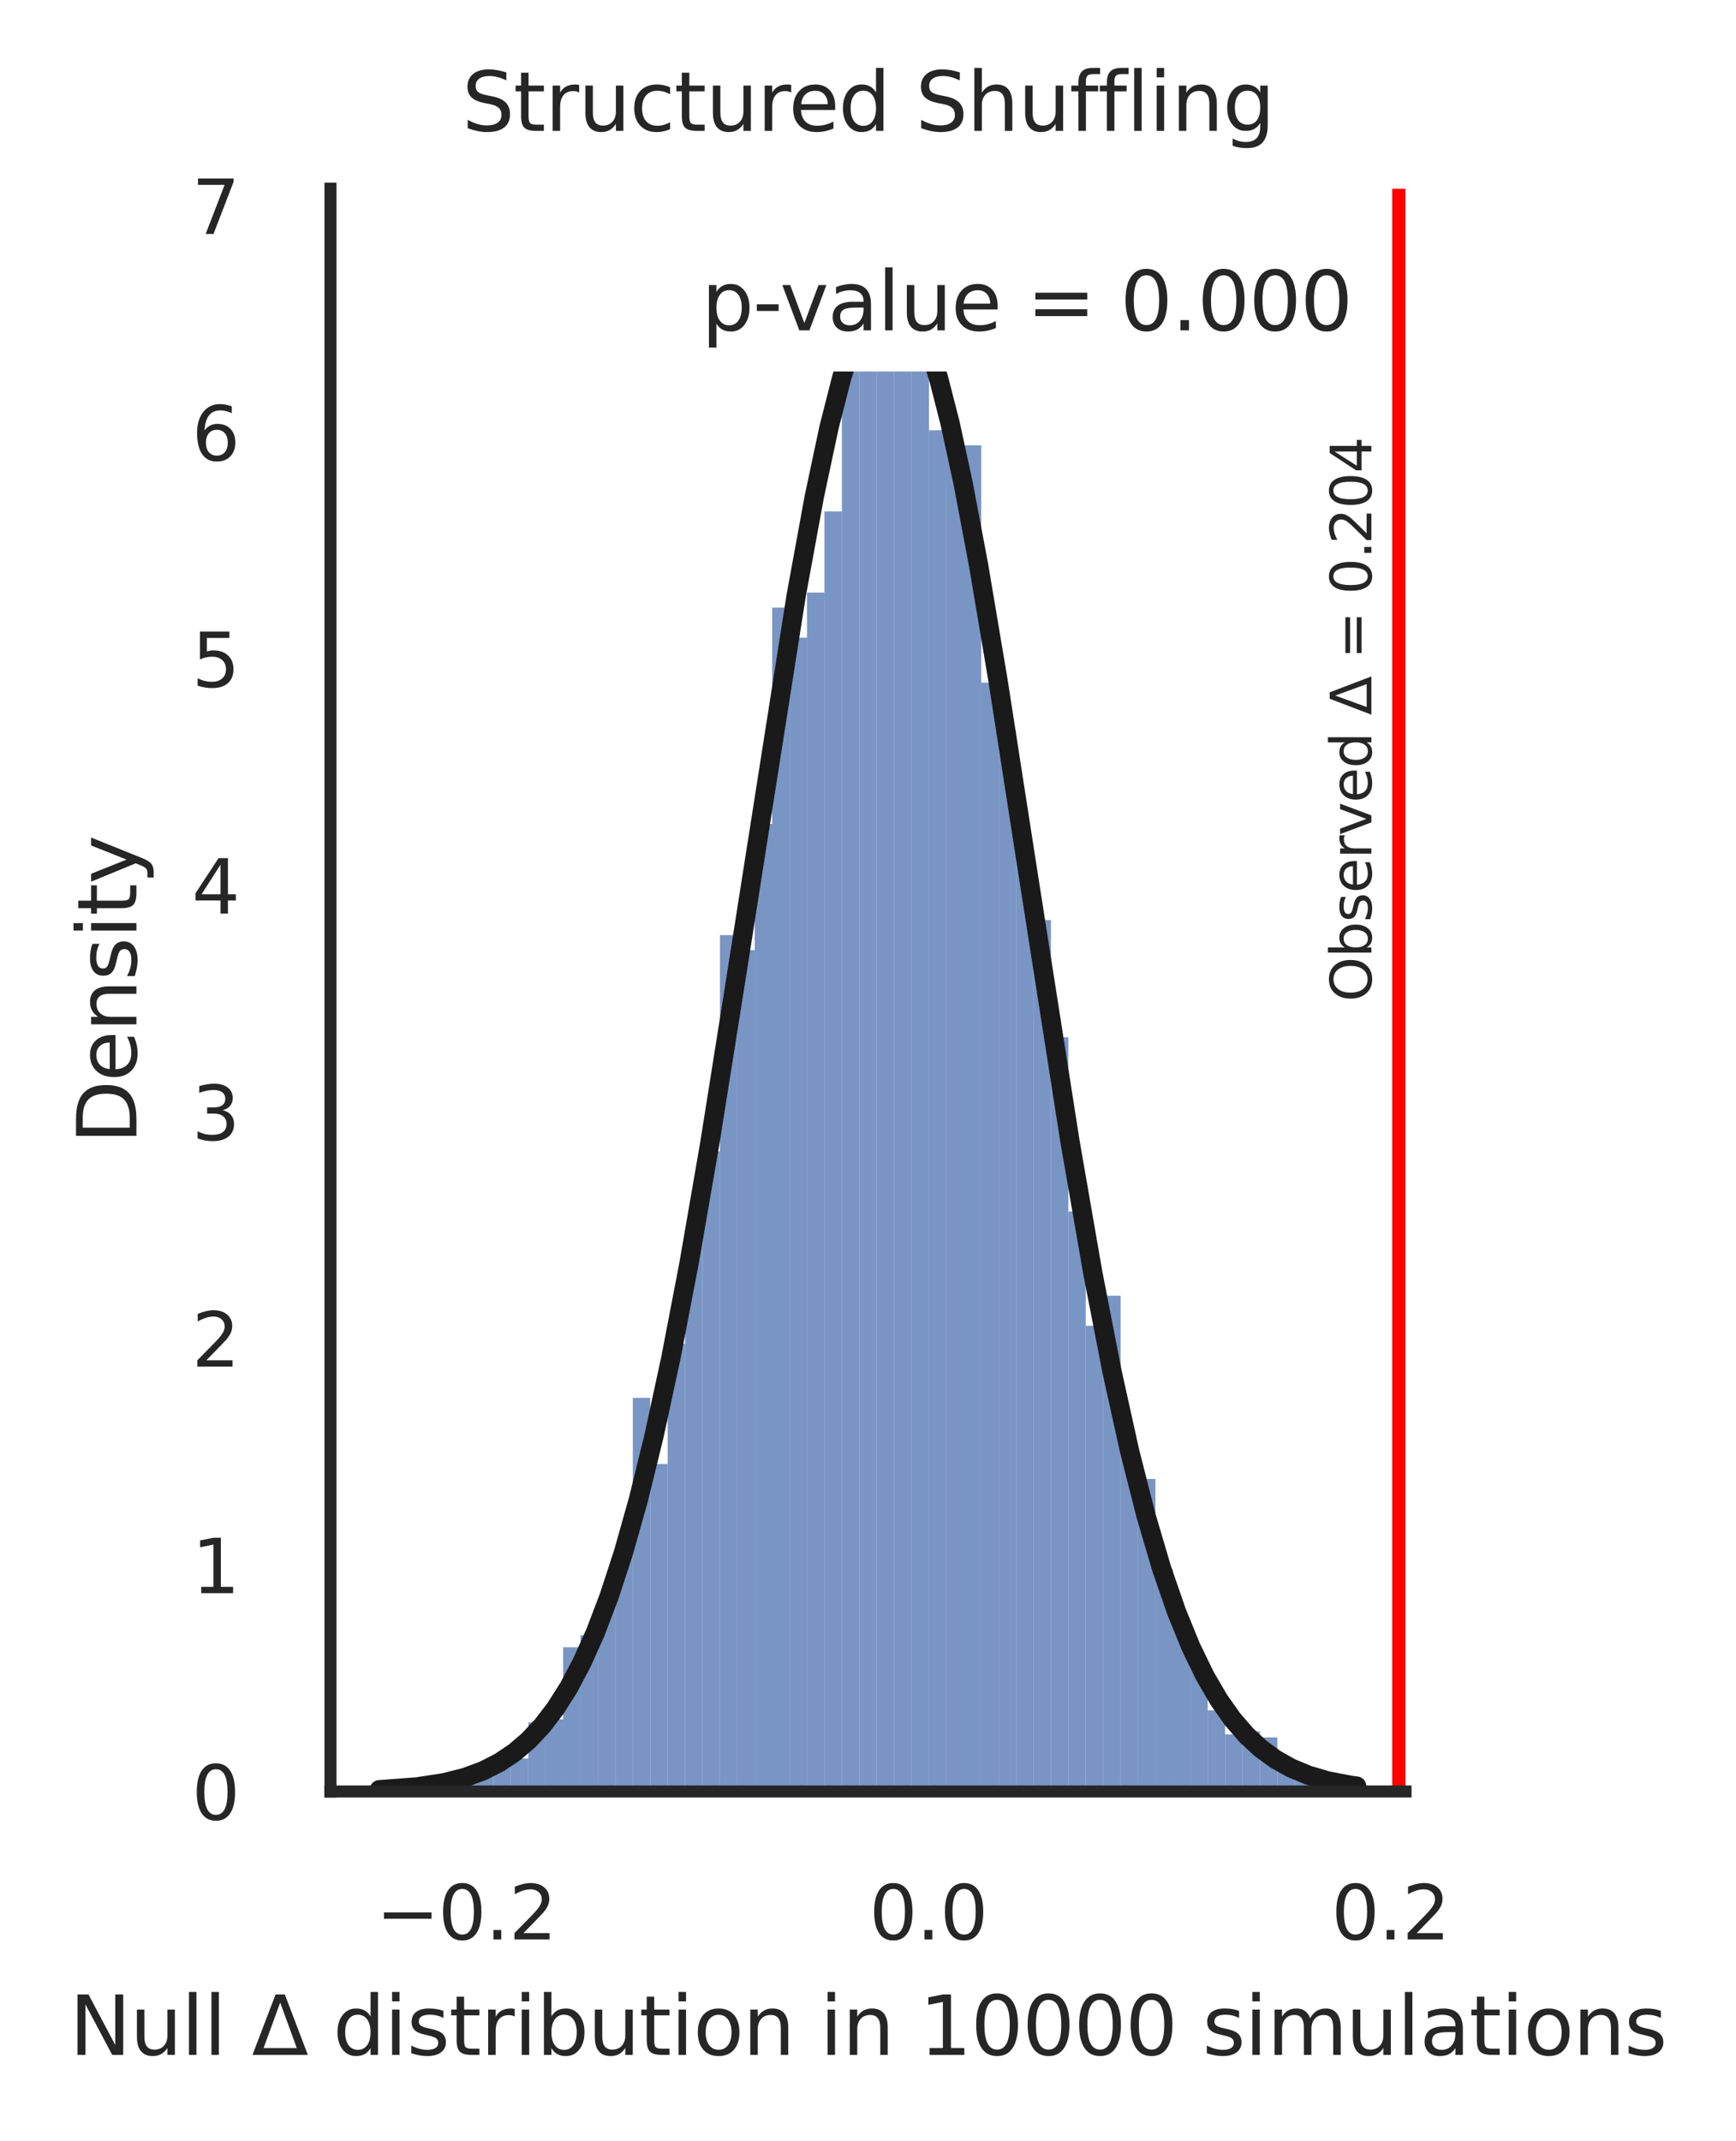 <?xml version="1.0" encoding="utf-8" standalone="no"?>
<!DOCTYPE svg PUBLIC "-//W3C//DTD SVG 1.1//EN"
  "http://www.w3.org/Graphics/SVG/1.1/DTD/svg11.dtd">
<svg xmlns:xlink="http://www.w3.org/1999/xlink" width="180.216pt" height="222.184pt" viewBox="0 0 180.216 222.184" xmlns="http://www.w3.org/2000/svg" version="1.1">
 <defs>
  <style type="text/css">*{stroke-linejoin: round; stroke-linecap: butt}</style>
 </defs>
 <g id="figure_1">
  <g id="patch_1">
   <path d="M 0 222.184 
L 180.216 222.184 
L 180.216 0 
L 0 0 
z
" style="fill: #ffffff"/>
  </g>
  <g id="axes_1">
   <g id="patch_2">
    <path d="M 34.308 185.903 
L 145.908 185.903 
L 145.908 19.583 
L 34.308 19.583 
z
" style="fill: #ffffff"/>
   </g>
   <g id="matplotlib.axis_1">
    <g id="xtick_1">
     <g id="text_1">
      <!-- −0.2 -->
      <g style="fill: #262626" transform="translate(39.028 201.253)scale(0.077 -0.077)">
       <defs>
        <path id="DejaVuSans-2212" d="M 678 2272 
L 4684 2272 
L 4684 1741 
L 678 1741 
L 678 2272 
z
" transform="scale(0.016)"/>
        <path id="DejaVuSans-30" d="M 2034 4250 
Q 1547 4250 1301 3770 
Q 1056 3291 1056 2328 
Q 1056 1369 1301 889 
Q 1547 409 2034 409 
Q 2525 409 2770 889 
Q 3016 1369 3016 2328 
Q 3016 3291 2770 3770 
Q 2525 4250 2034 4250 
z
M 2034 4750 
Q 2819 4750 3233 4129 
Q 3647 3509 3647 2328 
Q 3647 1150 3233 529 
Q 2819 -91 2034 -91 
Q 1250 -91 836 529 
Q 422 1150 422 2328 
Q 422 3509 836 4129 
Q 1250 4750 2034 4750 
z
" transform="scale(0.016)"/>
        <path id="DejaVuSans-2e" d="M 684 794 
L 1344 794 
L 1344 0 
L 684 0 
L 684 794 
z
" transform="scale(0.016)"/>
        <path id="DejaVuSans-32" d="M 1228 531 
L 3431 531 
L 3431 0 
L 469 0 
L 469 531 
Q 828 903 1448 1529 
Q 2069 2156 2228 2338 
Q 2531 2678 2651 2914 
Q 2772 3150 2772 3378 
Q 2772 3750 2511 3984 
Q 2250 4219 1831 4219 
Q 1534 4219 1204 4116 
Q 875 4013 500 3803 
L 500 4441 
Q 881 4594 1212 4672 
Q 1544 4750 1819 4750 
Q 2544 4750 2975 4387 
Q 3406 4025 3406 3419 
Q 3406 3131 3298 2873 
Q 3191 2616 2906 2266 
Q 2828 2175 2409 1742 
Q 1991 1309 1228 531 
z
" transform="scale(0.016)"/>
       </defs>
       <use xlink:href="#DejaVuSans-2212"/>
       <use xlink:href="#DejaVuSans-30" x="83.789"/>
       <use xlink:href="#DejaVuSans-2e" x="147.412"/>
       <use xlink:href="#DejaVuSans-32" x="179.199"/>
      </g>
     </g>
    </g>
    <g id="xtick_2">
     <g id="text_2">
      <!-- 0.0 -->
      <g style="fill: #262626" transform="translate(90.23 201.253)scale(0.077 -0.077)">
       <use xlink:href="#DejaVuSans-30"/>
       <use xlink:href="#DejaVuSans-2e" x="63.623"/>
       <use xlink:href="#DejaVuSans-30" x="95.41"/>
      </g>
     </g>
    </g>
    <g id="xtick_3">
     <g id="text_3">
      <!-- 0.2 -->
      <g style="fill: #262626" transform="translate(138.206 201.253)scale(0.077 -0.077)">
       <use xlink:href="#DejaVuSans-30"/>
       <use xlink:href="#DejaVuSans-2e" x="63.623"/>
       <use xlink:href="#DejaVuSans-32" x="95.41"/>
      </g>
     </g>
    </g>
    <g id="text_4">
     <!-- Null $\Delta$ distribution in 10000 simulations -->
     <g style="fill: #262626" transform="translate(7.2 213.238)scale(0.084 -0.084)">
      <defs>
       <path id="DejaVuSans-4e" d="M 628 4666 
L 1478 4666 
L 3547 763 
L 3547 4666 
L 4159 4666 
L 4159 0 
L 3309 0 
L 1241 3903 
L 1241 0 
L 628 0 
L 628 4666 
z
" transform="scale(0.016)"/>
       <path id="DejaVuSans-75" d="M 544 1381 
L 544 3500 
L 1119 3500 
L 1119 1403 
Q 1119 906 1312 657 
Q 1506 409 1894 409 
Q 2359 409 2629 706 
Q 2900 1003 2900 1516 
L 2900 3500 
L 3475 3500 
L 3475 0 
L 2900 0 
L 2900 538 
Q 2691 219 2414 64 
Q 2138 -91 1772 -91 
Q 1169 -91 856 284 
Q 544 659 544 1381 
z
M 1991 3584 
L 1991 3584 
z
" transform="scale(0.016)"/>
       <path id="DejaVuSans-6c" d="M 603 4863 
L 1178 4863 
L 1178 0 
L 603 0 
L 603 4863 
z
" transform="scale(0.016)"/>
       <path id="DejaVuSans-20" transform="scale(0.016)"/>
       <path id="DejaVuSans-394" d="M 2188 4044 
L 906 525 
L 3472 525 
L 2188 4044 
z
M 50 0 
L 1831 4666 
L 2547 4666 
L 4325 0 
L 50 0 
z
" transform="scale(0.016)"/>
       <path id="DejaVuSans-64" d="M 2906 2969 
L 2906 4863 
L 3481 4863 
L 3481 0 
L 2906 0 
L 2906 525 
Q 2725 213 2448 61 
Q 2172 -91 1784 -91 
Q 1150 -91 751 415 
Q 353 922 353 1747 
Q 353 2572 751 3078 
Q 1150 3584 1784 3584 
Q 2172 3584 2448 3432 
Q 2725 3281 2906 2969 
z
M 947 1747 
Q 947 1113 1208 752 
Q 1469 391 1925 391 
Q 2381 391 2643 752 
Q 2906 1113 2906 1747 
Q 2906 2381 2643 2742 
Q 2381 3103 1925 3103 
Q 1469 3103 1208 2742 
Q 947 2381 947 1747 
z
" transform="scale(0.016)"/>
       <path id="DejaVuSans-69" d="M 603 3500 
L 1178 3500 
L 1178 0 
L 603 0 
L 603 3500 
z
M 603 4863 
L 1178 4863 
L 1178 4134 
L 603 4134 
L 603 4863 
z
" transform="scale(0.016)"/>
       <path id="DejaVuSans-73" d="M 2834 3397 
L 2834 2853 
Q 2591 2978 2328 3040 
Q 2066 3103 1784 3103 
Q 1356 3103 1142 2972 
Q 928 2841 928 2578 
Q 928 2378 1081 2264 
Q 1234 2150 1697 2047 
L 1894 2003 
Q 2506 1872 2764 1633 
Q 3022 1394 3022 966 
Q 3022 478 2636 193 
Q 2250 -91 1575 -91 
Q 1294 -91 989 -36 
Q 684 19 347 128 
L 347 722 
Q 666 556 975 473 
Q 1284 391 1588 391 
Q 1994 391 2212 530 
Q 2431 669 2431 922 
Q 2431 1156 2273 1281 
Q 2116 1406 1581 1522 
L 1381 1569 
Q 847 1681 609 1914 
Q 372 2147 372 2553 
Q 372 3047 722 3315 
Q 1072 3584 1716 3584 
Q 2034 3584 2315 3537 
Q 2597 3491 2834 3397 
z
" transform="scale(0.016)"/>
       <path id="DejaVuSans-74" d="M 1172 4494 
L 1172 3500 
L 2356 3500 
L 2356 3053 
L 1172 3053 
L 1172 1153 
Q 1172 725 1289 603 
Q 1406 481 1766 481 
L 2356 481 
L 2356 0 
L 1766 0 
Q 1100 0 847 248 
Q 594 497 594 1153 
L 594 3053 
L 172 3053 
L 172 3500 
L 594 3500 
L 594 4494 
L 1172 4494 
z
" transform="scale(0.016)"/>
       <path id="DejaVuSans-72" d="M 2631 2963 
Q 2534 3019 2420 3045 
Q 2306 3072 2169 3072 
Q 1681 3072 1420 2755 
Q 1159 2438 1159 1844 
L 1159 0 
L 581 0 
L 581 3500 
L 1159 3500 
L 1159 2956 
Q 1341 3275 1631 3429 
Q 1922 3584 2338 3584 
Q 2397 3584 2469 3576 
Q 2541 3569 2628 3553 
L 2631 2963 
z
" transform="scale(0.016)"/>
       <path id="DejaVuSans-62" d="M 3116 1747 
Q 3116 2381 2855 2742 
Q 2594 3103 2138 3103 
Q 1681 3103 1420 2742 
Q 1159 2381 1159 1747 
Q 1159 1113 1420 752 
Q 1681 391 2138 391 
Q 2594 391 2855 752 
Q 3116 1113 3116 1747 
z
M 1159 2969 
Q 1341 3281 1617 3432 
Q 1894 3584 2278 3584 
Q 2916 3584 3314 3078 
Q 3713 2572 3713 1747 
Q 3713 922 3314 415 
Q 2916 -91 2278 -91 
Q 1894 -91 1617 61 
Q 1341 213 1159 525 
L 1159 0 
L 581 0 
L 581 4863 
L 1159 4863 
L 1159 2969 
z
" transform="scale(0.016)"/>
       <path id="DejaVuSans-6f" d="M 1959 3097 
Q 1497 3097 1228 2736 
Q 959 2375 959 1747 
Q 959 1119 1226 758 
Q 1494 397 1959 397 
Q 2419 397 2687 759 
Q 2956 1122 2956 1747 
Q 2956 2369 2687 2733 
Q 2419 3097 1959 3097 
z
M 1959 3584 
Q 2709 3584 3137 3096 
Q 3566 2609 3566 1747 
Q 3566 888 3137 398 
Q 2709 -91 1959 -91 
Q 1206 -91 779 398 
Q 353 888 353 1747 
Q 353 2609 779 3096 
Q 1206 3584 1959 3584 
z
" transform="scale(0.016)"/>
       <path id="DejaVuSans-6e" d="M 3513 2113 
L 3513 0 
L 2938 0 
L 2938 2094 
Q 2938 2591 2744 2837 
Q 2550 3084 2163 3084 
Q 1697 3084 1428 2787 
Q 1159 2491 1159 1978 
L 1159 0 
L 581 0 
L 581 3500 
L 1159 3500 
L 1159 2956 
Q 1366 3272 1645 3428 
Q 1925 3584 2291 3584 
Q 2894 3584 3203 3211 
Q 3513 2838 3513 2113 
z
" transform="scale(0.016)"/>
       <path id="DejaVuSans-31" d="M 794 531 
L 1825 531 
L 1825 4091 
L 703 3866 
L 703 4441 
L 1819 4666 
L 2450 4666 
L 2450 531 
L 3481 531 
L 3481 0 
L 794 0 
L 794 531 
z
" transform="scale(0.016)"/>
       <path id="DejaVuSans-6d" d="M 3328 2828 
Q 3544 3216 3844 3400 
Q 4144 3584 4550 3584 
Q 5097 3584 5394 3201 
Q 5691 2819 5691 2113 
L 5691 0 
L 5113 0 
L 5113 2094 
Q 5113 2597 4934 2840 
Q 4756 3084 4391 3084 
Q 3944 3084 3684 2787 
Q 3425 2491 3425 1978 
L 3425 0 
L 2847 0 
L 2847 2094 
Q 2847 2600 2669 2842 
Q 2491 3084 2119 3084 
Q 1678 3084 1418 2786 
Q 1159 2488 1159 1978 
L 1159 0 
L 581 0 
L 581 3500 
L 1159 3500 
L 1159 2956 
Q 1356 3278 1631 3431 
Q 1906 3584 2284 3584 
Q 2666 3584 2933 3390 
Q 3200 3197 3328 2828 
z
" transform="scale(0.016)"/>
       <path id="DejaVuSans-61" d="M 2194 1759 
Q 1497 1759 1228 1600 
Q 959 1441 959 1056 
Q 959 750 1161 570 
Q 1363 391 1709 391 
Q 2188 391 2477 730 
Q 2766 1069 2766 1631 
L 2766 1759 
L 2194 1759 
z
M 3341 1997 
L 3341 0 
L 2766 0 
L 2766 531 
Q 2569 213 2275 61 
Q 1981 -91 1556 -91 
Q 1019 -91 701 211 
Q 384 513 384 1019 
Q 384 1609 779 1909 
Q 1175 2209 1959 2209 
L 2766 2209 
L 2766 2266 
Q 2766 2663 2505 2880 
Q 2244 3097 1772 3097 
Q 1472 3097 1187 3025 
Q 903 2953 641 2809 
L 641 3341 
Q 956 3463 1253 3523 
Q 1550 3584 1831 3584 
Q 2591 3584 2966 3190 
Q 3341 2797 3341 1997 
z
" transform="scale(0.016)"/>
      </defs>
      <use xlink:href="#DejaVuSans-4e" transform="translate(0 0.016)"/>
      <use xlink:href="#DejaVuSans-75" transform="translate(74.805 0.016)"/>
      <use xlink:href="#DejaVuSans-6c" transform="translate(138.184 0.016)"/>
      <use xlink:href="#DejaVuSans-6c" transform="translate(165.967 0.016)"/>
      <use xlink:href="#DejaVuSans-20" transform="translate(193.75 0.016)"/>
      <use xlink:href="#DejaVuSans-394" transform="translate(225.537 0.016)"/>
      <use xlink:href="#DejaVuSans-20" transform="translate(293.945 0.016)"/>
      <use xlink:href="#DejaVuSans-64" transform="translate(325.732 0.016)"/>
      <use xlink:href="#DejaVuSans-69" transform="translate(389.209 0.016)"/>
      <use xlink:href="#DejaVuSans-73" transform="translate(416.992 0.016)"/>
      <use xlink:href="#DejaVuSans-74" transform="translate(469.092 0.016)"/>
      <use xlink:href="#DejaVuSans-72" transform="translate(508.301 0.016)"/>
      <use xlink:href="#DejaVuSans-69" transform="translate(549.414 0.016)"/>
      <use xlink:href="#DejaVuSans-62" transform="translate(577.197 0.016)"/>
      <use xlink:href="#DejaVuSans-75" transform="translate(640.674 0.016)"/>
      <use xlink:href="#DejaVuSans-74" transform="translate(704.053 0.016)"/>
      <use xlink:href="#DejaVuSans-69" transform="translate(743.262 0.016)"/>
      <use xlink:href="#DejaVuSans-6f" transform="translate(771.045 0.016)"/>
      <use xlink:href="#DejaVuSans-6e" transform="translate(832.227 0.016)"/>
      <use xlink:href="#DejaVuSans-20" transform="translate(895.605 0.016)"/>
      <use xlink:href="#DejaVuSans-69" transform="translate(927.393 0.016)"/>
      <use xlink:href="#DejaVuSans-6e" transform="translate(955.176 0.016)"/>
      <use xlink:href="#DejaVuSans-20" transform="translate(1018.555 0.016)"/>
      <use xlink:href="#DejaVuSans-31" transform="translate(1050.342 0.016)"/>
      <use xlink:href="#DejaVuSans-30" transform="translate(1113.965 0.016)"/>
      <use xlink:href="#DejaVuSans-30" transform="translate(1177.588 0.016)"/>
      <use xlink:href="#DejaVuSans-30" transform="translate(1241.211 0.016)"/>
      <use xlink:href="#DejaVuSans-30" transform="translate(1304.834 0.016)"/>
      <use xlink:href="#DejaVuSans-20" transform="translate(1368.457 0.016)"/>
      <use xlink:href="#DejaVuSans-73" transform="translate(1400.244 0.016)"/>
      <use xlink:href="#DejaVuSans-69" transform="translate(1452.344 0.016)"/>
      <use xlink:href="#DejaVuSans-6d" transform="translate(1480.127 0.016)"/>
      <use xlink:href="#DejaVuSans-75" transform="translate(1577.539 0.016)"/>
      <use xlink:href="#DejaVuSans-6c" transform="translate(1640.918 0.016)"/>
      <use xlink:href="#DejaVuSans-61" transform="translate(1668.701 0.016)"/>
      <use xlink:href="#DejaVuSans-74" transform="translate(1729.98 0.016)"/>
      <use xlink:href="#DejaVuSans-69" transform="translate(1769.189 0.016)"/>
      <use xlink:href="#DejaVuSans-6f" transform="translate(1796.973 0.016)"/>
      <use xlink:href="#DejaVuSans-6e" transform="translate(1858.154 0.016)"/>
      <use xlink:href="#DejaVuSans-73" transform="translate(1921.533 0.016)"/>
     </g>
    </g>
   </g>
   <g id="matplotlib.axis_2">
    <g id="ytick_1">
     <g id="text_5">
      <!-- 0 -->
      <g style="fill: #262626" transform="translate(19.909 188.828)scale(0.077 -0.077)">
       <use xlink:href="#DejaVuSans-30"/>
      </g>
     </g>
    </g>
    <g id="ytick_2">
     <g id="text_6">
      <!-- 1 -->
      <g style="fill: #262626" transform="translate(19.909 165.321)scale(0.077 -0.077)">
       <use xlink:href="#DejaVuSans-31"/>
      </g>
     </g>
    </g>
    <g id="ytick_3">
     <g id="text_7">
      <!-- 2 -->
      <g style="fill: #262626" transform="translate(19.909 141.813)scale(0.077 -0.077)">
       <use xlink:href="#DejaVuSans-32"/>
      </g>
     </g>
    </g>
    <g id="ytick_4">
     <g id="text_8">
      <!-- 3 -->
      <g style="fill: #262626" transform="translate(19.909 118.306)scale(0.077 -0.077)">
       <defs>
        <path id="DejaVuSans-33" d="M 2597 2516 
Q 3050 2419 3304 2112 
Q 3559 1806 3559 1356 
Q 3559 666 3084 287 
Q 2609 -91 1734 -91 
Q 1441 -91 1130 -33 
Q 819 25 488 141 
L 488 750 
Q 750 597 1062 519 
Q 1375 441 1716 441 
Q 2309 441 2620 675 
Q 2931 909 2931 1356 
Q 2931 1769 2642 2001 
Q 2353 2234 1838 2234 
L 1294 2234 
L 1294 2753 
L 1863 2753 
Q 2328 2753 2575 2939 
Q 2822 3125 2822 3475 
Q 2822 3834 2567 4026 
Q 2313 4219 1838 4219 
Q 1578 4219 1281 4162 
Q 984 4106 628 3988 
L 628 4550 
Q 988 4650 1302 4700 
Q 1616 4750 1894 4750 
Q 2613 4750 3031 4423 
Q 3450 4097 3450 3541 
Q 3450 3153 3228 2886 
Q 3006 2619 2597 2516 
z
" transform="scale(0.016)"/>
       </defs>
       <use xlink:href="#DejaVuSans-33"/>
      </g>
     </g>
    </g>
    <g id="ytick_5">
     <g id="text_9">
      <!-- 4 -->
      <g style="fill: #262626" transform="translate(19.909 94.799)scale(0.077 -0.077)">
       <defs>
        <path id="DejaVuSans-34" d="M 2419 4116 
L 825 1625 
L 2419 1625 
L 2419 4116 
z
M 2253 4666 
L 3047 4666 
L 3047 1625 
L 3713 1625 
L 3713 1100 
L 3047 1100 
L 3047 0 
L 2419 0 
L 2419 1100 
L 313 1100 
L 313 1709 
L 2253 4666 
z
" transform="scale(0.016)"/>
       </defs>
       <use xlink:href="#DejaVuSans-34"/>
      </g>
     </g>
    </g>
    <g id="ytick_6">
     <g id="text_10">
      <!-- 5 -->
      <g style="fill: #262626" transform="translate(19.909 71.291)scale(0.077 -0.077)">
       <defs>
        <path id="DejaVuSans-35" d="M 691 4666 
L 3169 4666 
L 3169 4134 
L 1269 4134 
L 1269 2991 
Q 1406 3038 1543 3061 
Q 1681 3084 1819 3084 
Q 2600 3084 3056 2656 
Q 3513 2228 3513 1497 
Q 3513 744 3044 326 
Q 2575 -91 1722 -91 
Q 1428 -91 1123 -41 
Q 819 9 494 109 
L 494 744 
Q 775 591 1075 516 
Q 1375 441 1709 441 
Q 2250 441 2565 725 
Q 2881 1009 2881 1497 
Q 2881 1984 2565 2268 
Q 2250 2553 1709 2553 
Q 1456 2553 1204 2497 
Q 953 2441 691 2322 
L 691 4666 
z
" transform="scale(0.016)"/>
       </defs>
       <use xlink:href="#DejaVuSans-35"/>
      </g>
     </g>
    </g>
    <g id="ytick_7">
     <g id="text_11">
      <!-- 6 -->
      <g style="fill: #262626" transform="translate(19.909 47.784)scale(0.077 -0.077)">
       <defs>
        <path id="DejaVuSans-36" d="M 2113 2584 
Q 1688 2584 1439 2293 
Q 1191 2003 1191 1497 
Q 1191 994 1439 701 
Q 1688 409 2113 409 
Q 2538 409 2786 701 
Q 3034 994 3034 1497 
Q 3034 2003 2786 2293 
Q 2538 2584 2113 2584 
z
M 3366 4563 
L 3366 3988 
Q 3128 4100 2886 4159 
Q 2644 4219 2406 4219 
Q 1781 4219 1451 3797 
Q 1122 3375 1075 2522 
Q 1259 2794 1537 2939 
Q 1816 3084 2150 3084 
Q 2853 3084 3261 2657 
Q 3669 2231 3669 1497 
Q 3669 778 3244 343 
Q 2819 -91 2113 -91 
Q 1303 -91 875 529 
Q 447 1150 447 2328 
Q 447 3434 972 4092 
Q 1497 4750 2381 4750 
Q 2619 4750 2861 4703 
Q 3103 4656 3366 4563 
z
" transform="scale(0.016)"/>
       </defs>
       <use xlink:href="#DejaVuSans-36"/>
      </g>
     </g>
    </g>
    <g id="ytick_8">
     <g id="text_12">
      <!-- 7 -->
      <g style="fill: #262626" transform="translate(19.909 24.277)scale(0.077 -0.077)">
       <defs>
        <path id="DejaVuSans-37" d="M 525 4666 
L 3525 4666 
L 3525 4397 
L 1831 0 
L 1172 0 
L 2766 4134 
L 525 4134 
L 525 4666 
z
" transform="scale(0.016)"/>
       </defs>
       <use xlink:href="#DejaVuSans-37"/>
      </g>
     </g>
    </g>
    <g id="text_13">
     <!-- Density -->
     <g style="fill: #262626" transform="translate(14.162 118.71)rotate(-90)scale(0.084 -0.084)">
      <defs>
       <path id="DejaVuSans-44" d="M 1259 4147 
L 1259 519 
L 2022 519 
Q 2988 519 3436 956 
Q 3884 1394 3884 2338 
Q 3884 3275 3436 3711 
Q 2988 4147 2022 4147 
L 1259 4147 
z
M 628 4666 
L 1925 4666 
Q 3281 4666 3915 4102 
Q 4550 3538 4550 2338 
Q 4550 1131 3912 565 
Q 3275 0 1925 0 
L 628 0 
L 628 4666 
z
" transform="scale(0.016)"/>
       <path id="DejaVuSans-65" d="M 3597 1894 
L 3597 1613 
L 953 1613 
Q 991 1019 1311 708 
Q 1631 397 2203 397 
Q 2534 397 2845 478 
Q 3156 559 3463 722 
L 3463 178 
Q 3153 47 2828 -22 
Q 2503 -91 2169 -91 
Q 1331 -91 842 396 
Q 353 884 353 1716 
Q 353 2575 817 3079 
Q 1281 3584 2069 3584 
Q 2775 3584 3186 3129 
Q 3597 2675 3597 1894 
z
M 3022 2063 
Q 3016 2534 2758 2815 
Q 2500 3097 2075 3097 
Q 1594 3097 1305 2825 
Q 1016 2553 972 2059 
L 3022 2063 
z
" transform="scale(0.016)"/>
       <path id="DejaVuSans-79" d="M 2059 -325 
Q 1816 -950 1584 -1140 
Q 1353 -1331 966 -1331 
L 506 -1331 
L 506 -850 
L 844 -850 
Q 1081 -850 1212 -737 
Q 1344 -625 1503 -206 
L 1606 56 
L 191 3500 
L 800 3500 
L 1894 763 
L 2988 3500 
L 3597 3500 
L 2059 -325 
z
" transform="scale(0.016)"/>
      </defs>
      <use xlink:href="#DejaVuSans-44"/>
      <use xlink:href="#DejaVuSans-65" x="77.002"/>
      <use xlink:href="#DejaVuSans-6e" x="138.525"/>
      <use xlink:href="#DejaVuSans-73" x="201.904"/>
      <use xlink:href="#DejaVuSans-69" x="254.004"/>
      <use xlink:href="#DejaVuSans-74" x="281.787"/>
      <use xlink:href="#DejaVuSans-79" x="320.996"/>
     </g>
    </g>
   </g>
   <g id="patch_3">
    <path d="M 43.992 185.903 
L 45.801 185.903 
L 45.801 185.279 
L 43.992 185.279 
z
" clip-path="url(#p23e50efb01)" style="fill: #4c72b0; fill-opacity: 0.75"/>
   </g>
   <g id="patch_4">
    <path d="M 45.801 185.903 
L 47.609 185.903 
L 47.609 185.591 
L 45.801 185.591 
z
" clip-path="url(#p23e50efb01)" style="fill: #4c72b0; fill-opacity: 0.75"/>
   </g>
   <g id="patch_5">
    <path d="M 47.609 185.903 
L 49.418 185.903 
L 49.418 184.032 
L 47.609 184.032 
z
" clip-path="url(#p23e50efb01)" style="fill: #4c72b0; fill-opacity: 0.75"/>
   </g>
   <g id="patch_6">
    <path d="M 49.418 185.903 
L 51.226 185.903 
L 51.226 184.344 
L 49.418 184.344 
z
" clip-path="url(#p23e50efb01)" style="fill: #4c72b0; fill-opacity: 0.75"/>
   </g>
   <g id="patch_7">
    <path d="M 51.226 185.903 
L 53.035 185.903 
L 53.035 182.161 
L 51.226 182.161 
z
" clip-path="url(#p23e50efb01)" style="fill: #4c72b0; fill-opacity: 0.75"/>
   </g>
   <g id="patch_8">
    <path d="M 53.035 185.903 
L 54.843 185.903 
L 54.843 182.473 
L 53.035 182.473 
z
" clip-path="url(#p23e50efb01)" style="fill: #4c72b0; fill-opacity: 0.75"/>
   </g>
   <g id="patch_9">
    <path d="M 54.843 185.903 
L 56.652 185.903 
L 56.652 178.731 
L 54.843 178.731 
z
" clip-path="url(#p23e50efb01)" style="fill: #4c72b0; fill-opacity: 0.75"/>
   </g>
   <g id="patch_10">
    <path d="M 56.652 185.903 
L 58.46 185.903 
L 58.46 178.419 
L 56.652 178.419 
z
" clip-path="url(#p23e50efb01)" style="fill: #4c72b0; fill-opacity: 0.75"/>
   </g>
   <g id="patch_11">
    <path d="M 58.46 185.903 
L 60.268 185.903 
L 60.268 170.936 
L 58.46 170.936 
z
" clip-path="url(#p23e50efb01)" style="fill: #4c72b0; fill-opacity: 0.75"/>
   </g>
   <g id="patch_12">
    <path d="M 60.268 185.903 
L 62.077 185.903 
L 62.077 169.689 
L 60.268 169.689 
z
" clip-path="url(#p23e50efb01)" style="fill: #4c72b0; fill-opacity: 0.75"/>
   </g>
   <g id="patch_13">
    <path d="M 62.077 185.903 
L 63.885 185.903 
L 63.885 166.882 
L 62.077 166.882 
z
" clip-path="url(#p23e50efb01)" style="fill: #4c72b0; fill-opacity: 0.75"/>
   </g>
   <g id="patch_14">
    <path d="M 63.885 185.903 
L 65.694 185.903 
L 65.694 160.334 
L 63.885 160.334 
z
" clip-path="url(#p23e50efb01)" style="fill: #4c72b0; fill-opacity: 0.75"/>
   </g>
   <g id="patch_15">
    <path d="M 65.694 185.903 
L 67.502 185.903 
L 67.502 145.055 
L 65.694 145.055 
z
" clip-path="url(#p23e50efb01)" style="fill: #4c72b0; fill-opacity: 0.75"/>
   </g>
   <g id="patch_16">
    <path d="M 67.502 185.903 
L 69.311 185.903 
L 69.311 151.915 
L 67.502 151.915 
z
" clip-path="url(#p23e50efb01)" style="fill: #4c72b0; fill-opacity: 0.75"/>
   </g>
   <g id="patch_17">
    <path d="M 69.311 185.903 
L 71.119 185.903 
L 71.119 139.443 
L 69.311 139.443 
z
" clip-path="url(#p23e50efb01)" style="fill: #4c72b0; fill-opacity: 0.75"/>
   </g>
   <g id="patch_18">
    <path d="M 71.119 185.903 
L 72.928 185.903 
L 72.928 127.594 
L 71.119 127.594 
z
" clip-path="url(#p23e50efb01)" style="fill: #4c72b0; fill-opacity: 0.75"/>
   </g>
   <g id="patch_19">
    <path d="M 72.928 185.903 
L 74.736 185.903 
L 74.736 119.487 
L 72.928 119.487 
z
" clip-path="url(#p23e50efb01)" style="fill: #4c72b0; fill-opacity: 0.75"/>
   </g>
   <g id="patch_20">
    <path d="M 74.736 185.903 
L 76.545 185.903 
L 76.545 97.037 
L 74.736 97.037 
z
" clip-path="url(#p23e50efb01)" style="fill: #4c72b0; fill-opacity: 0.75"/>
   </g>
   <g id="patch_21">
    <path d="M 76.545 185.903 
L 78.353 185.903 
L 78.353 98.596 
L 76.545 98.596 
z
" clip-path="url(#p23e50efb01)" style="fill: #4c72b0; fill-opacity: 0.75"/>
   </g>
   <g id="patch_22">
    <path d="M 78.353 185.903 
L 80.161 185.903 
L 80.161 85.5 
L 78.353 85.5 
z
" clip-path="url(#p23e50efb01)" style="fill: #4c72b0; fill-opacity: 0.75"/>
   </g>
   <g id="patch_23">
    <path d="M 80.161 185.903 
L 81.97 185.903 
L 81.97 63.049 
L 80.161 63.049 
z
" clip-path="url(#p23e50efb01)" style="fill: #4c72b0; fill-opacity: 0.75"/>
   </g>
   <g id="patch_24">
    <path d="M 81.97 185.903 
L 83.778 185.903 
L 83.778 66.167 
L 81.97 66.167 
z
" clip-path="url(#p23e50efb01)" style="fill: #4c72b0; fill-opacity: 0.75"/>
   </g>
   <g id="patch_25">
    <path d="M 83.778 185.903 
L 85.587 185.903 
L 85.587 61.49 
L 83.778 61.49 
z
" clip-path="url(#p23e50efb01)" style="fill: #4c72b0; fill-opacity: 0.75"/>
   </g>
   <g id="patch_26">
    <path d="M 85.587 185.903 
L 87.395 185.903 
L 87.395 53.071 
L 85.587 53.071 
z
" clip-path="url(#p23e50efb01)" style="fill: #4c72b0; fill-opacity: 0.75"/>
   </g>
   <g id="patch_27">
    <path d="M 87.395 185.903 
L 89.204 185.903 
L 89.204 27.814 
L 87.395 27.814 
z
" clip-path="url(#p23e50efb01)" style="fill: #4c72b0; fill-opacity: 0.75"/>
   </g>
   <g id="patch_28">
    <path d="M 89.204 185.903 
L 91.012 185.903 
L 91.012 36.545 
L 89.204 36.545 
z
" clip-path="url(#p23e50efb01)" style="fill: #4c72b0; fill-opacity: 0.75"/>
   </g>
   <g id="patch_29">
    <path d="M 91.012 185.903 
L 92.821 185.903 
L 92.821 27.503 
L 91.012 27.503 
z
" clip-path="url(#p23e50efb01)" style="fill: #4c72b0; fill-opacity: 0.75"/>
   </g>
   <g id="patch_30">
    <path d="M 92.821 185.903 
L 94.629 185.903 
L 94.629 29.685 
L 92.821 29.685 
z
" clip-path="url(#p23e50efb01)" style="fill: #4c72b0; fill-opacity: 0.75"/>
   </g>
   <g id="patch_31">
    <path d="M 94.629 185.903 
L 96.438 185.903 
L 96.438 38.104 
L 94.629 38.104 
z
" clip-path="url(#p23e50efb01)" style="fill: #4c72b0; fill-opacity: 0.75"/>
   </g>
   <g id="patch_32">
    <path d="M 96.438 185.903 
L 98.246 185.903 
L 98.246 44.652 
L 96.438 44.652 
z
" clip-path="url(#p23e50efb01)" style="fill: #4c72b0; fill-opacity: 0.75"/>
   </g>
   <g id="patch_33">
    <path d="M 98.246 185.903 
L 100.055 185.903 
L 100.055 45.9 
L 98.246 45.9 
z
" clip-path="url(#p23e50efb01)" style="fill: #4c72b0; fill-opacity: 0.75"/>
   </g>
   <g id="patch_34">
    <path d="M 100.055 185.903 
L 101.863 185.903 
L 101.863 46.211 
L 100.055 46.211 
z
" clip-path="url(#p23e50efb01)" style="fill: #4c72b0; fill-opacity: 0.75"/>
   </g>
   <g id="patch_35">
    <path d="M 101.863 185.903 
L 103.671 185.903 
L 103.671 70.844 
L 101.863 70.844 
z
" clip-path="url(#p23e50efb01)" style="fill: #4c72b0; fill-opacity: 0.75"/>
   </g>
   <g id="patch_36">
    <path d="M 103.671 185.903 
L 105.48 185.903 
L 105.48 75.833 
L 103.671 75.833 
z
" clip-path="url(#p23e50efb01)" style="fill: #4c72b0; fill-opacity: 0.75"/>
   </g>
   <g id="patch_37">
    <path d="M 105.48 185.903 
L 107.288 185.903 
L 107.288 88.929 
L 105.48 88.929 
z
" clip-path="url(#p23e50efb01)" style="fill: #4c72b0; fill-opacity: 0.75"/>
   </g>
   <g id="patch_38">
    <path d="M 107.288 185.903 
L 109.097 185.903 
L 109.097 95.477 
L 107.288 95.477 
z
" clip-path="url(#p23e50efb01)" style="fill: #4c72b0; fill-opacity: 0.75"/>
   </g>
   <g id="patch_39">
    <path d="M 109.097 185.903 
L 110.905 185.903 
L 110.905 107.638 
L 109.097 107.638 
z
" clip-path="url(#p23e50efb01)" style="fill: #4c72b0; fill-opacity: 0.75"/>
   </g>
   <g id="patch_40">
    <path d="M 110.905 185.903 
L 112.714 185.903 
L 112.714 125.723 
L 110.905 125.723 
z
" clip-path="url(#p23e50efb01)" style="fill: #4c72b0; fill-opacity: 0.75"/>
   </g>
   <g id="patch_41">
    <path d="M 112.714 185.903 
L 114.522 185.903 
L 114.522 137.572 
L 112.714 137.572 
z
" clip-path="url(#p23e50efb01)" style="fill: #4c72b0; fill-opacity: 0.75"/>
   </g>
   <g id="patch_42">
    <path d="M 114.522 185.903 
L 116.331 185.903 
L 116.331 134.454 
L 114.522 134.454 
z
" clip-path="url(#p23e50efb01)" style="fill: #4c72b0; fill-opacity: 0.75"/>
   </g>
   <g id="patch_43">
    <path d="M 116.331 185.903 
L 118.139 185.903 
L 118.139 150.044 
L 116.331 150.044 
z
" clip-path="url(#p23e50efb01)" style="fill: #4c72b0; fill-opacity: 0.75"/>
   </g>
   <g id="patch_44">
    <path d="M 118.139 185.903 
L 119.948 185.903 
L 119.948 153.474 
L 118.139 153.474 
z
" clip-path="url(#p23e50efb01)" style="fill: #4c72b0; fill-opacity: 0.75"/>
   </g>
   <g id="patch_45">
    <path d="M 119.948 185.903 
L 121.756 185.903 
L 121.756 162.829 
L 119.948 162.829 
z
" clip-path="url(#p23e50efb01)" style="fill: #4c72b0; fill-opacity: 0.75"/>
   </g>
   <g id="patch_46">
    <path d="M 121.756 185.903 
L 123.564 185.903 
L 123.564 168.753 
L 121.756 168.753 
z
" clip-path="url(#p23e50efb01)" style="fill: #4c72b0; fill-opacity: 0.75"/>
   </g>
   <g id="patch_47">
    <path d="M 123.564 185.903 
L 125.373 185.903 
L 125.373 172.807 
L 123.564 172.807 
z
" clip-path="url(#p23e50efb01)" style="fill: #4c72b0; fill-opacity: 0.75"/>
   </g>
   <g id="patch_48">
    <path d="M 125.373 185.903 
L 127.181 185.903 
L 127.181 177.484 
L 125.373 177.484 
z
" clip-path="url(#p23e50efb01)" style="fill: #4c72b0; fill-opacity: 0.75"/>
   </g>
   <g id="patch_49">
    <path d="M 127.181 185.903 
L 128.99 185.903 
L 128.99 179.978 
L 127.181 179.978 
z
" clip-path="url(#p23e50efb01)" style="fill: #4c72b0; fill-opacity: 0.75"/>
   </g>
   <g id="patch_50">
    <path d="M 128.99 185.903 
L 130.798 185.903 
L 130.798 179.666 
L 128.99 179.666 
z
" clip-path="url(#p23e50efb01)" style="fill: #4c72b0; fill-opacity: 0.75"/>
   </g>
   <g id="patch_51">
    <path d="M 130.798 185.903 
L 132.607 185.903 
L 132.607 180.29 
L 130.798 180.29 
z
" clip-path="url(#p23e50efb01)" style="fill: #4c72b0; fill-opacity: 0.75"/>
   </g>
   <g id="patch_52">
    <path d="M 132.607 185.903 
L 134.415 185.903 
L 134.415 183.096 
L 132.607 183.096 
z
" clip-path="url(#p23e50efb01)" style="fill: #4c72b0; fill-opacity: 0.75"/>
   </g>
   <g id="patch_53">
    <path d="M 134.415 185.903 
L 136.224 185.903 
L 136.224 184.344 
L 134.415 184.344 
z
" clip-path="url(#p23e50efb01)" style="fill: #4c72b0; fill-opacity: 0.75"/>
   </g>
   <g id="line2d_1">
    <path d="M 39.381 185.719 
L 43.277 185.426 
L 46.057 185.002 
L 48.279 184.444 
L 50.177 183.741 
L 51.861 182.882 
L 53.413 181.841 
L 54.874 180.591 
L 56.285 179.087 
L 57.665 177.285 
L 59.034 175.123 
L 60.414 172.518 
L 61.815 169.386 
L 63.245 165.626 
L 64.727 161.087 
L 66.269 155.619 
L 67.892 149.015 
L 69.627 140.99 
L 71.515 131.172 
L 73.666 118.752 
L 76.405 101.532 
L 82.645 61.845 
L 84.533 51.541 
L 86.065 44.342 
L 87.374 39.201 
L 88.51 35.593 
L 89.494 33.163 
L 90.346 31.608 
L 91.087 30.684 
L 91.737 30.207 
L 92.315 30.047 
L 92.863 30.126 
L 93.421 30.436 
L 94.04 31.051 
L 94.73 32.067 
L 95.521 33.654 
L 96.424 35.996 
L 97.449 39.307 
L 98.626 43.905 
L 99.986 50.166 
L 101.589 58.653 
L 103.598 70.57 
L 106.672 90.335 
L 111.086 118.503 
L 113.44 132.055 
L 115.449 142.368 
L 117.275 150.618 
L 118.98 157.316 
L 120.593 162.78 
L 122.135 167.243 
L 123.627 170.901 
L 125.088 173.914 
L 126.529 176.387 
L 127.959 178.412 
L 129.4 180.075 
L 130.871 181.438 
L 132.404 182.557 
L 134.027 183.469 
L 135.803 184.209 
L 137.801 184.796 
L 140.155 185.249 
L 140.835 185.344 
L 140.835 185.344 
" clip-path="url(#p23e50efb01)" style="fill: none; stroke: #1a1a1a; stroke-width: 2; stroke-linecap: round"/>
   </g>
   <g id="line2d_2">
    <path d="M 145.274 185.903 
L 145.274 19.583 
" clip-path="url(#p23e50efb01)" style="fill: none; stroke: #ff0000; stroke-width: 1.5; stroke-linecap: round"/>
   </g>
   <g id="patch_54">
    <path d="M 34.308 185.903 
L 34.308 19.583 
" style="fill: none; stroke: #262626; stroke-width: 1.25; stroke-linejoin: miter; stroke-linecap: square"/>
   </g>
   <g id="patch_55">
    <path d="M 34.308 185.903 
L 145.908 185.903 
" style="fill: none; stroke: #262626; stroke-width: 1.25; stroke-linejoin: miter; stroke-linecap: square"/>
   </g>
   <g id="text_14">
    <!-- Observed $\Delta$ = 0.204 -->
    <g style="fill: #262626" transform="translate(142.365 103.955)rotate(-90)scale(0.058 -0.058)">
     <defs>
      <path id="DejaVuSans-4f" d="M 2522 4238 
Q 1834 4238 1429 3725 
Q 1025 3213 1025 2328 
Q 1025 1447 1429 934 
Q 1834 422 2522 422 
Q 3209 422 3611 934 
Q 4013 1447 4013 2328 
Q 4013 3213 3611 3725 
Q 3209 4238 2522 4238 
z
M 2522 4750 
Q 3503 4750 4090 4092 
Q 4678 3434 4678 2328 
Q 4678 1225 4090 567 
Q 3503 -91 2522 -91 
Q 1538 -91 948 565 
Q 359 1222 359 2328 
Q 359 3434 948 4092 
Q 1538 4750 2522 4750 
z
" transform="scale(0.016)"/>
      <path id="DejaVuSans-76" d="M 191 3500 
L 800 3500 
L 1894 563 
L 2988 3500 
L 3597 3500 
L 2284 0 
L 1503 0 
L 191 3500 
z
" transform="scale(0.016)"/>
      <path id="DejaVuSans-3d" d="M 678 2906 
L 4684 2906 
L 4684 2381 
L 678 2381 
L 678 2906 
z
M 678 1631 
L 4684 1631 
L 4684 1100 
L 678 1100 
L 678 1631 
z
" transform="scale(0.016)"/>
     </defs>
     <use xlink:href="#DejaVuSans-4f" transform="translate(0 0.016)"/>
     <use xlink:href="#DejaVuSans-62" transform="translate(78.711 0.016)"/>
     <use xlink:href="#DejaVuSans-73" transform="translate(142.188 0.016)"/>
     <use xlink:href="#DejaVuSans-65" transform="translate(194.287 0.016)"/>
     <use xlink:href="#DejaVuSans-72" transform="translate(255.811 0.016)"/>
     <use xlink:href="#DejaVuSans-76" transform="translate(296.924 0.016)"/>
     <use xlink:href="#DejaVuSans-65" transform="translate(356.104 0.016)"/>
     <use xlink:href="#DejaVuSans-64" transform="translate(417.627 0.016)"/>
     <use xlink:href="#DejaVuSans-20" transform="translate(481.104 0.016)"/>
     <use xlink:href="#DejaVuSans-394" transform="translate(512.891 0.016)"/>
     <use xlink:href="#DejaVuSans-20" transform="translate(581.299 0.016)"/>
     <use xlink:href="#DejaVuSans-3d" transform="translate(613.086 0.016)"/>
     <use xlink:href="#DejaVuSans-20" transform="translate(696.875 0.016)"/>
     <use xlink:href="#DejaVuSans-30" transform="translate(728.662 0.016)"/>
     <use xlink:href="#DejaVuSans-2e" transform="translate(792.285 0.016)"/>
     <use xlink:href="#DejaVuSans-32" transform="translate(818.572 0.016)"/>
     <use xlink:href="#DejaVuSans-30" transform="translate(882.195 0.016)"/>
     <use xlink:href="#DejaVuSans-34" transform="translate(945.818 0.016)"/>
    </g>
   </g>
   <g id="text_15">
    <g id="patch_56">
     <path d="M 72.814 38.548 
L 140.328 38.548 
Q 142.848 38.548 142.848 36.028 
L 142.848 27.899 
Q 142.848 25.379 140.328 25.379 
L 72.814 25.379 
Q 70.294 25.379 70.294 27.899 
L 70.294 36.028 
Q 70.294 38.548 72.814 38.548 
z
" style="fill: #ffffff"/>
    </g>
    <!-- p-value = 0.000 -->
    <g style="fill: #262626" transform="translate(72.814 34.281)scale(0.084 -0.084)">
     <defs>
      <path id="DejaVuSans-70" d="M 1159 525 
L 1159 -1331 
L 581 -1331 
L 581 3500 
L 1159 3500 
L 1159 2969 
Q 1341 3281 1617 3432 
Q 1894 3584 2278 3584 
Q 2916 3584 3314 3078 
Q 3713 2572 3713 1747 
Q 3713 922 3314 415 
Q 2916 -91 2278 -91 
Q 1894 -91 1617 61 
Q 1341 213 1159 525 
z
M 3116 1747 
Q 3116 2381 2855 2742 
Q 2594 3103 2138 3103 
Q 1681 3103 1420 2742 
Q 1159 2381 1159 1747 
Q 1159 1113 1420 752 
Q 1681 391 2138 391 
Q 2594 391 2855 752 
Q 3116 1113 3116 1747 
z
" transform="scale(0.016)"/>
      <path id="DejaVuSans-2d" d="M 313 2009 
L 1997 2009 
L 1997 1497 
L 313 1497 
L 313 2009 
z
" transform="scale(0.016)"/>
     </defs>
     <use xlink:href="#DejaVuSans-70"/>
     <use xlink:href="#DejaVuSans-2d" x="63.477"/>
     <use xlink:href="#DejaVuSans-76" x="96.936"/>
     <use xlink:href="#DejaVuSans-61" x="156.115"/>
     <use xlink:href="#DejaVuSans-6c" x="217.395"/>
     <use xlink:href="#DejaVuSans-75" x="245.178"/>
     <use xlink:href="#DejaVuSans-65" x="308.557"/>
     <use xlink:href="#DejaVuSans-20" x="370.08"/>
     <use xlink:href="#DejaVuSans-3d" x="401.867"/>
     <use xlink:href="#DejaVuSans-20" x="485.656"/>
     <use xlink:href="#DejaVuSans-30" x="517.443"/>
     <use xlink:href="#DejaVuSans-2e" x="581.066"/>
     <use xlink:href="#DejaVuSans-30" x="612.854"/>
     <use xlink:href="#DejaVuSans-30" x="676.477"/>
     <use xlink:href="#DejaVuSans-30" x="740.1"/>
    </g>
   </g>
   <g id="text_16">
    <!-- Structured Shuffling -->
    <g style="fill: #262626" transform="translate(47.963 13.583)scale(0.084 -0.084)">
     <defs>
      <path id="DejaVuSans-53" d="M 3425 4513 
L 3425 3897 
Q 3066 4069 2747 4153 
Q 2428 4238 2131 4238 
Q 1616 4238 1336 4038 
Q 1056 3838 1056 3469 
Q 1056 3159 1242 3001 
Q 1428 2844 1947 2747 
L 2328 2669 
Q 3034 2534 3370 2195 
Q 3706 1856 3706 1288 
Q 3706 609 3251 259 
Q 2797 -91 1919 -91 
Q 1588 -91 1214 -16 
Q 841 59 441 206 
L 441 856 
Q 825 641 1194 531 
Q 1563 422 1919 422 
Q 2459 422 2753 634 
Q 3047 847 3047 1241 
Q 3047 1584 2836 1778 
Q 2625 1972 2144 2069 
L 1759 2144 
Q 1053 2284 737 2584 
Q 422 2884 422 3419 
Q 422 4038 858 4394 
Q 1294 4750 2059 4750 
Q 2388 4750 2728 4690 
Q 3069 4631 3425 4513 
z
" transform="scale(0.016)"/>
      <path id="DejaVuSans-63" d="M 3122 3366 
L 3122 2828 
Q 2878 2963 2633 3030 
Q 2388 3097 2138 3097 
Q 1578 3097 1268 2742 
Q 959 2388 959 1747 
Q 959 1106 1268 751 
Q 1578 397 2138 397 
Q 2388 397 2633 464 
Q 2878 531 3122 666 
L 3122 134 
Q 2881 22 2623 -34 
Q 2366 -91 2075 -91 
Q 1284 -91 818 406 
Q 353 903 353 1747 
Q 353 2603 823 3093 
Q 1294 3584 2113 3584 
Q 2378 3584 2631 3529 
Q 2884 3475 3122 3366 
z
" transform="scale(0.016)"/>
      <path id="DejaVuSans-68" d="M 3513 2113 
L 3513 0 
L 2938 0 
L 2938 2094 
Q 2938 2591 2744 2837 
Q 2550 3084 2163 3084 
Q 1697 3084 1428 2787 
Q 1159 2491 1159 1978 
L 1159 0 
L 581 0 
L 581 4863 
L 1159 4863 
L 1159 2956 
Q 1366 3272 1645 3428 
Q 1925 3584 2291 3584 
Q 2894 3584 3203 3211 
Q 3513 2838 3513 2113 
z
" transform="scale(0.016)"/>
      <path id="DejaVuSans-66" d="M 2375 4863 
L 2375 4384 
L 1825 4384 
Q 1516 4384 1395 4259 
Q 1275 4134 1275 3809 
L 1275 3500 
L 2222 3500 
L 2222 3053 
L 1275 3053 
L 1275 0 
L 697 0 
L 697 3053 
L 147 3053 
L 147 3500 
L 697 3500 
L 697 3744 
Q 697 4328 969 4595 
Q 1241 4863 1831 4863 
L 2375 4863 
z
" transform="scale(0.016)"/>
      <path id="DejaVuSans-67" d="M 2906 1791 
Q 2906 2416 2648 2759 
Q 2391 3103 1925 3103 
Q 1463 3103 1205 2759 
Q 947 2416 947 1791 
Q 947 1169 1205 825 
Q 1463 481 1925 481 
Q 2391 481 2648 825 
Q 2906 1169 2906 1791 
z
M 3481 434 
Q 3481 -459 3084 -895 
Q 2688 -1331 1869 -1331 
Q 1566 -1331 1297 -1286 
Q 1028 -1241 775 -1147 
L 775 -588 
Q 1028 -725 1275 -790 
Q 1522 -856 1778 -856 
Q 2344 -856 2625 -561 
Q 2906 -266 2906 331 
L 2906 616 
Q 2728 306 2450 153 
Q 2172 0 1784 0 
Q 1141 0 747 490 
Q 353 981 353 1791 
Q 353 2603 747 3093 
Q 1141 3584 1784 3584 
Q 2172 3584 2450 3431 
Q 2728 3278 2906 2969 
L 2906 3500 
L 3481 3500 
L 3481 434 
z
" transform="scale(0.016)"/>
     </defs>
     <use xlink:href="#DejaVuSans-53"/>
     <use xlink:href="#DejaVuSans-74" x="63.477"/>
     <use xlink:href="#DejaVuSans-72" x="102.686"/>
     <use xlink:href="#DejaVuSans-75" x="143.799"/>
     <use xlink:href="#DejaVuSans-63" x="207.178"/>
     <use xlink:href="#DejaVuSans-74" x="262.158"/>
     <use xlink:href="#DejaVuSans-75" x="301.367"/>
     <use xlink:href="#DejaVuSans-72" x="364.746"/>
     <use xlink:href="#DejaVuSans-65" x="403.609"/>
     <use xlink:href="#DejaVuSans-64" x="465.133"/>
     <use xlink:href="#DejaVuSans-20" x="528.609"/>
     <use xlink:href="#DejaVuSans-53" x="560.396"/>
     <use xlink:href="#DejaVuSans-68" x="623.873"/>
     <use xlink:href="#DejaVuSans-75" x="687.252"/>
     <use xlink:href="#DejaVuSans-66" x="750.631"/>
     <use xlink:href="#DejaVuSans-66" x="785.836"/>
     <use xlink:href="#DejaVuSans-6c" x="821.041"/>
     <use xlink:href="#DejaVuSans-69" x="848.824"/>
     <use xlink:href="#DejaVuSans-6e" x="876.607"/>
     <use xlink:href="#DejaVuSans-67" x="939.986"/>
    </g>
   </g>
  </g>
 </g>
 <defs>
  <clipPath id="p23e50efb01">
   <rect x="34.308" y="19.583" width="111.6" height="166.32"/>
  </clipPath>
 </defs>
</svg>
